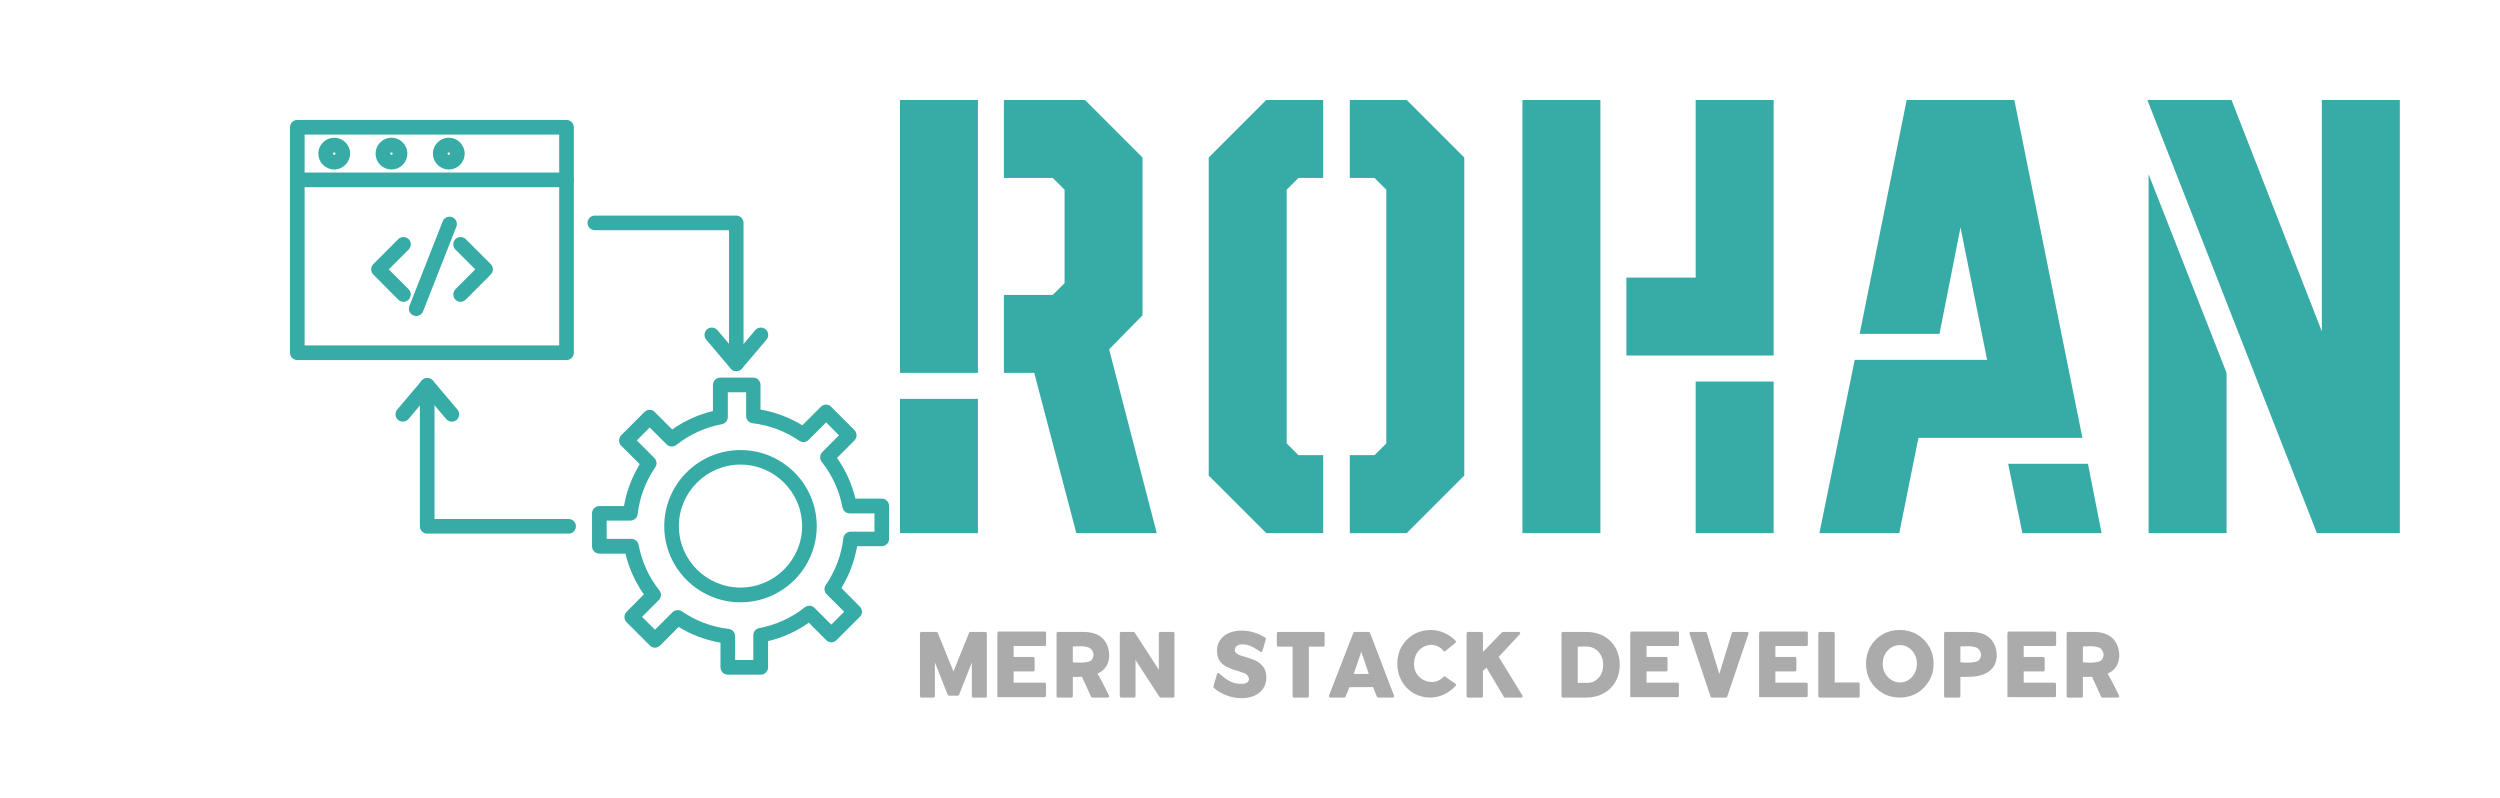 
        <svg xmlns="http://www.w3.org/2000/svg" xmlns:xlink="http://www.w3.org/1999/xlink" version="1.1" width="3260.87" 
        height="1041.243" viewBox="0 0 3260.87 1041.243">
			<rect fill="#ffffff" width="3260.87" height="1041.243"/>
			<g transform="scale(13.043) translate(10, 10)">
				<defs id="SvgjsDefs27689"></defs><g id="SvgjsG27690" featureKey="symbolFeature-0" transform="matrix(0.122,0,0,0.122,17.668,-1.555)" fill="#37aba6"><g xmlns="http://www.w3.org/2000/svg"><g><g><g><path d="M237.6,225.9H16.9c-3.3,0-6-2.7-6-6V35.1c0-3.3,2.7-6,6-6h220.7c3.3,0,6,2.7,6,6v184.8      C243.6,223.2,241,225.9,237.6,225.9z M22.9,213.9h208.7V41.1H22.9V213.9z"></path></g><g><path d="M237.6,84.2H16.9c-3.3,0-6-2.7-6-6s2.7-6,6-6h220.7c3.3,0,6,2.7,6,6S241,84.2,237.6,84.2z"></path></g><g><path d="M47.2,69.7c-7.2,0-13-5.8-13-13c0-7.2,5.8-13,13-13c7.2,0,13,5.8,13,13C60.1,63.9,54.3,69.7,47.2,69.7z M47.2,55.7      c-0.6,0-1,0.4-1,1c0,0.5,0.4,1,1,1c0.5,0,1-0.5,1-1C48.1,56.2,47.7,55.7,47.2,55.7z"></path></g><g><path d="M94.1,69.7c-7.2,0-13-5.8-13-13c0-7.2,5.8-13,13-13c7.2,0,13,5.8,13,13C107.1,63.9,101.3,69.7,94.1,69.7z M94.1,55.7      c-0.5,0-1,0.4-1,1c0,0.5,0.5,1,1,1c0.6,0,1-0.5,1-1C95.1,56.2,94.6,55.7,94.1,55.7z"></path></g><g><path d="M141.1,69.7c-7.2,0-13-5.8-13-13c0-7.2,5.8-13,13-13c7.2,0,13,5.8,13,13C154.1,63.9,148.2,69.7,141.1,69.7z M141.1,55.7      c-0.5,0-1,0.4-1,1c0,0.5,0.4,1,1,1c0.6,0,1-0.5,1-1C142.1,56.2,141.6,55.7,141.1,55.7z"></path></g><g><path d="M396.8,483.8h-27c-3.3,0-6-2.7-6-6v-20.2c-12.1-2.1-23.8-6.5-34.3-12.9l-15.2,15.2c-1.1,1.1-2.7,1.8-4.2,1.8      c0,0,0,0,0,0c-1.6,0-3.1-0.6-4.2-1.8l-19.1-19.1c-2.3-2.3-2.3-6.1,0-8.5L301,418c-7.1-10-12.2-21.4-15.1-33.4h-21.4      c-3.3,0-6-2.7-6-6v-27c0-3.3,2.7-6,6-6h20.2c2.1-12.2,6.5-23.8,12.9-34.3l-15.2-15.2c-2.3-2.3-2.3-6.1,0-8.5l19.1-19.1      c1.1-1.1,2.7-1.8,4.2-1.8c0,0,0,0,0,0c1.6,0,3.1,0.6,4.2,1.8l14.3,14.3c10.1-7.1,21.5-12.3,33.4-15.1v-21.4c0-3.3,2.7-6,6-6h27      c3.3,0,6,2.7,6,6v20.2c12.1,2.1,23.8,6.5,34.3,12.9l15.2-15.2c1.1-1.1,2.7-1.8,4.2-1.8c0,0,0,0,0,0c1.6,0,3.1,0.6,4.2,1.8      l19.1,19.1c2.3,2.3,2.3,6.1,0,8.5l-14.3,14.3c7.1,10,12.2,21.4,15.1,33.4H496c3.3,0,6,2.7,6,6v27c0,3.3-2.7,6-6,6h-20.2      c-2.1,12.1-6.5,23.8-12.9,34.3L478,428c1.1,1.1,1.8,2.7,1.8,4.2s-0.6,3.1-1.8,4.2l-19.1,19.1c-1.1,1.1-2.7,1.8-4.2,1.8      c0,0,0,0,0,0c-1.6,0-3.1-0.6-4.2-1.8l-14.3-14.3c-10,7.1-21.4,12.3-33.4,15.1v21.4C402.8,481.2,400.1,483.8,396.8,483.8z       M375.7,471.8h15v-20.3c0-2.9,2.1-5.4,4.9-5.9c13.6-2.5,26.5-8.4,37.3-17c2.4-1.9,5.8-1.7,8,0.5l13.7,13.7l10.6-10.6l-14.4-14.3      c-2.1-2-2.3-5.3-0.7-7.6c7.9-11.5,12.9-24.7,14.4-38.4c0.3-3,2.9-5.3,6-5.3H490v-15h-20.3c-2.9,0-5.4-2.1-5.9-4.9      c-2.5-13.6-8.4-26.5-17-37.3c-1.9-2.4-1.7-5.8,0.4-8l13.7-13.8L450.4,277L436,291.4c-2,2-5.3,2.3-7.6,0.7      c-11.3-7.8-24.6-12.8-38.3-14.4c-3-0.4-5.3-2.9-5.3-6l0-19.4h-15v20.3c0,2.9-2.1,5.4-4.9,5.9c-13.5,2.5-26.4,8.4-37.3,17      c-2.4,1.9-5.8,1.7-8-0.5l-13.8-13.8l-10.6,10.6l14.4,14.4c2.1,2.1,2.3,5.3,0.7,7.7c-7.8,11.3-12.8,24.5-14.4,38.3      c-0.3,3-2.9,5.3-6,5.3h-19.4v15h20.3c2.9,0,5.4,2.1,5.9,4.9c2.5,13.6,8.4,26.5,17,37.3c1.9,2.4,1.7,5.8-0.5,8l-13.7,13.7      l10.6,10.6l14.4-14.4c2-2,5.3-2.3,7.7-0.7c11.4,7.9,24.6,12.8,38.3,14.4c3,0.3,5.3,2.9,5.3,6V471.8z"></path></g><g><path d="M380.2,424.5c-34.4,0-62.5-28-62.5-62.4s28-62.4,62.5-62.4c34.5,0,62.5,28,62.5,62.4S414.7,424.5,380.2,424.5z       M380.2,311.6c-27.8,0-50.5,22.6-50.5,50.4c0,27.8,22.6,50.4,50.5,50.4c27.8,0,50.5-22.6,50.5-50.4      C430.7,334.3,408,311.6,380.2,311.6z"></path></g><g><path d="M103.9,178.2c-1.5,0-3.1-0.6-4.2-1.8l-20.5-20.6c-2.3-2.3-2.3-6.1,0-8.5l20.5-20.5c2.3-2.3,6.1-2.3,8.5,0s2.3,6.1,0,8.5      l-16.3,16.3l16.3,16.3c2.3,2.3,2.3,6.1,0,8.5C106.9,177.7,105.4,178.2,103.9,178.2z"></path></g><g><path d="M150.7,178.2c-1.5,0-3.1-0.6-4.2-1.8c-2.3-2.3-2.3-6.1,0-8.5l16.3-16.3l-16.3-16.3c-2.3-2.3-2.3-6.1,0-8.5      c2.3-2.3,6.1-2.3,8.5,0l20.5,20.5c2.3,2.3,2.3,6.1,0,8.5l-20.5,20.6C153.7,177.6,152.2,178.2,150.7,178.2z"></path></g><g><path d="M114.4,189.8c-0.7,0-1.5-0.1-2.2-0.4c-3.1-1.2-4.6-4.7-3.4-7.8l27.3-69.4c1.2-3.1,4.7-4.6,7.8-3.4      c3.1,1.2,4.6,4.7,3.4,7.8L120,186C119.1,188.3,116.8,189.8,114.4,189.8z"></path></g><g><path d="M376.8,235c-3.3,0-6-2.7-6-6V119.5H260.8c-3.3,0-6-2.7-6-6s2.7-6,6-6h115.9c3.3,0,6,2.7,6,6V229      C382.8,232.3,380.1,235,376.8,235z"></path></g><g><path d="M376.8,235c-1.8,0-3.4-0.8-4.6-2.1l-20.1-23.7c-2.1-2.5-1.8-6.3,0.7-8.5c2.5-2.1,6.3-1.8,8.5,0.7l15.5,18.3l15.5-18.3      c2.1-2.5,5.9-2.8,8.5-0.7c2.5,2.1,2.8,5.9,0.7,8.5l-20.1,23.7C380.2,234.2,378.5,235,376.8,235C376.8,235,376.8,235,376.8,235z"></path></g><g><path d="M239.4,368.2H123.4c-3.3,0-6-2.7-6-6V246.7c0-3.3,2.7-6,6-6s6,2.7,6,6v109.5h109.9c3.3,0,6,2.7,6,6      S242.7,368.2,239.4,368.2z"></path></g><g><path d="M143.6,276.4c-1.7,0-3.4-0.7-4.6-2.1L123.5,256l-15.5,18.3c-2.1,2.5-5.9,2.8-8.5,0.7c-2.5-2.1-2.8-5.9-0.7-8.5      l20.1-23.7c1.1-1.3,2.8-2.1,4.6-2.1c0,0,0,0,0,0c1.8,0,3.4,0.8,4.6,2.1l20.1,23.7c2.1,2.5,1.8,6.3-0.7,8.5      C146.3,276,144.9,276.4,143.6,276.4z"></path></g></g></g></g></g><g id="SvgjsG27691" featureKey="nameFeature-0" transform="matrix(1.547,0,0,1.547,77.525,-18.565)" fill="#37aba6"><path d="M13 40 l-2.72 -10.36 l-1.96 0 l0 -5.04 l3.16 0 l0.76 -0.76 l0 -6.04 l-0.76 -0.76 l-3.16 0 l0 -5.04 l5.24 0 l3.72 3.72 l0 10.2 l-2.16 2.2 l3.08 11.88 l-5.2 0 z M1.6 40 l0 -8.68 l5.04 0 l0 8.68 l-5.04 0 z M1.6 29.64 l0 -17.64 l5.04 0 l0 17.64 l-5.04 0 z M30.679 40 l0 -5.04 l1.6 0 l0.76 -0.76 l0 -16.4 l-0.76 -0.76 l-1.6 0 l0 -5.04 l3.68 0 l3.72 3.72 l0 20.56 l-3.72 3.72 l-3.68 0 z M25.279 40 l-3.72 -3.72 l0 -20.56 l3.72 -3.72 l3.68 0 l0 5.04 l-1.6 0 l-0.76 0.76 l0 16.4 l0.76 0.76 l1.6 0 l0 5.04 l-3.68 0 z M48.558 28.52 l0 -5.04 l4.48 0 l0 -11.48 l5.04 0 l0 16.52 l-9.52 0 z M41.838 40 l0 -28 l5.04 0 l0 28 l-5.04 0 z M53.038 40 l0 -9.8 l5.04 0 l0 9.8 l-5.04 0 z M61.037 40 l2.28 -11.2 l8.56 0 l-1.72 -8.56 l-1.36 6.88 l-5.16 0 l3.04 -15.12 l6.96 0 l4.4 21.84 l-10.6 0 l-1.24 6.16 l-5.16 0 z M74.157 40 l-0.92 -4.48 l5.16 0 l0.88 4.48 l-5.12 0 z M93.196 40 l-10.96 -28 l5.44 0 l5.84 14.96 l0 -14.96 l5.04 0 l0 28 l-5.36 0 z M82.316 40 l0 -23.2 l5.04 12.84 l0 10.36 l-5.04 0 z"></path></g><g id="SvgjsG27692" featureKey="sloganFeature-0" transform="matrix(0.525,0,0,0.525,81.475,49.26)" fill="#aaabaa"><path d="M1.26 20 c-0.14 0 -0.26 -0.12 -0.26 -0.26 l0 -11.98 c0 -0.14 0.12 -0.26 0.26 -0.26 l2.88 0 c0.1 0 0.2 0.06 0.24 0.14 l3 7.4 l2.98 -7.4 c0.04 -0.08 0.14 -0.14 0.24 -0.14 l2.88 0 c0.14 0 0.26 0.12 0.26 0.26 l0 11.98 c0 0.14 -0.12 0.26 -0.26 0.26 l-2.34 0 c-0.14 0 -0.26 -0.12 -0.26 -0.26 l0 -6.44 l-2.44 6.2 c-0.04 0.08 -0.14 0.14 -0.22 0.14 l-1.68 0 c-0.1 0 -0.2 -0.06 -0.24 -0.14 l-2.46 -6.2 l0 6.44 c0 0.14 -0.12 0.26 -0.26 0.26 l-2.32 0 z M15.74 20 l0 -11.98 c0 -0.5 0.1 -0.6 0.26 -0.6 l8.76 0 c0.14 0 0.26 0.1 0.26 0.24 l0 2.26 c0 0.14 -0.12 0.26 -0.26 0.26 l-5.92 0 l0 2.08 l3.74 0 c0.14 0 0.26 0.12 0.26 0.26 l0 2.24 c0 0.14 -0.12 0.26 -0.26 0.26 l-3.74 0 l0 2.14 l5.9 0 c0.14 0 0.26 0.12 0.26 0.26 l0 2.24 c0 0.14 -0.12 0.26 -0.26 0.26 l-8.74 0 c-0.16 0 -0.26 -0.12 -0.26 0.08 z M27.28 20 c-0.16 0 -0.26 -0.12 -0.26 -0.26 l0 -11.98 c0 -0.14 0.1 -0.26 0.26 -0.26 l4.88 0 c1.52 0 2.72 0.38 3.56 1.16 c1.24 1.12 1.66 3.24 1.06 4.8 c-0.22 0.56 -0.6 1.08 -1.08 1.46 c-0.28 0.22 -0.58 0.38 -0.88 0.54 c0.86 1.36 2.16 4.12 2.16 4.12 c0.02 0.04 0.06 0.1 0.06 0.16 c0 0.14 -0.12 0.26 -0.26 0.26 l-2.96 0 c-0.08 0 -0.18 -0.06 -0.22 -0.14 l-1.74 -3.82 c-0.62 0.04 -1.1 0.02 -1.74 0.02 l0 3.68 c0 0.14 -0.12 0.26 -0.26 0.26 l-2.58 0 z M30.12 13.28 c0 0 2.52 0.28 3.4 -0.3 c0.34 -0.22 0.54 -0.76 0.54 -1.16 c-0.02 -0.44 -0.24 -0.9 -0.6 -1.18 c-0.38 -0.32 -1.32 -0.42 -1.8 -0.42 l-1.54 0.04 l0 3.02 z M39.32 20 c-0.14 0 -0.26 -0.12 -0.26 -0.26 l0 -11.98 c0 -0.14 0.12 -0.26 0.26 -0.26 l2.36 0 c0.08 0 0.16 0.04 0.22 0.1 l4.6 7.1 l0 -6.94 c0 -0.14 0.12 -0.26 0.26 -0.26 l2.46 0 c0.14 0 0.26 0.12 0.26 0.26 l0 11.98 c0 0.14 -0.12 0.26 -0.26 0.26 l-2.36 0 c-0.08 0 -0.16 -0.04 -0.22 -0.1 l-4.58 -7.06 l0 6.9 c0 0.14 -0.12 0.26 -0.26 0.26 l-2.48 0 z M62.22 20.12 c-0.96 0 -1.92 -0.18 -2.84 -0.54 c-0.92 -0.34 -1.74 -0.84 -2.42 -1.44 c-0.08 -0.08 -0.1 -0.2 -0.06 -0.3 l0.7 -2.38 c0.04 -0.08 0.1 -0.14 0.18 -0.14 c0.08 -0.02 0.16 0 0.22 0.06 c1.06 1 2.26 1.9 3.76 1.98 c0.4 0.02 0.84 0.04 1.22 -0.08 c1.18 -0.38 0.68 -1.58 -0.2 -1.94 c-0.3 -0.12 -0.72 -0.26 -1.26 -0.42 c-0.8 -0.22 -1.46 -0.46 -1.96 -0.7 c-0.54 -0.24 -1 -0.62 -1.4 -1.12 c-0.38 -0.52 -0.58 -1.2 -0.58 -2.02 c0 -0.78 0.2 -1.46 0.6 -2.04 s0.96 -1.04 1.66 -1.34 s1.52 -0.46 2.44 -0.46 c0.82 0 1.62 0.12 2.42 0.38 c0.78 0.24 1.48 0.58 2.1 0.98 c0.1 0.08 0.14 0.2 0.08 0.32 l-0.66 2.24 c-0.02 0.08 -0.08 0.12 -0.16 0.14 c-0.06 0.02 -0.14 0.02 -0.2 -0.02 c-0.9 -0.56 -1.8 -1.24 -2.86 -1.38 c-0.7 -0.1 -1.76 -0.06 -2 0.78 c-0.3 1.08 1.28 1.36 2 1.58 c0.8 0.24 1.46 0.48 1.98 0.72 c0.54 0.26 1.02 0.66 1.4 1.16 c0.4 0.52 0.6 1.22 0.6 2.06 c0 0.82 -0.22 1.52 -0.64 2.12 c-0.4 0.6 -0.98 1.04 -1.7 1.36 c-0.72 0.28 -1.52 0.44 -2.42 0.44 z M72.22 20 c-0.14 0 -0.24 -0.12 -0.24 -0.26 l0 -9.44 l-2.74 0 c-0.14 0 -0.26 -0.1 -0.26 -0.24 l0 -2.3 c0 -0.14 0.12 -0.26 0.26 -0.26 l8.58 0 c0.16 0 0.26 0.12 0.26 0.26 l0 2.3 c0 0.14 -0.1 0.24 -0.26 0.24 l-2.74 0 l0 9.44 c0 0.14 -0.12 0.26 -0.26 0.26 l-2.6 0 z M79.14 20 c-0.08 0 -0.16 -0.04 -0.2 -0.12 c-0.06 -0.06 -0.06 -0.16 -0.04 -0.24 l4.66 -11.98 c0.04 -0.1 0.14 -0.16 0.24 -0.16 l2.68 0 c0.1 0 0.2 0.06 0.24 0.16 l4.58 11.98 c0.02 0.08 0.02 0.16 -0.04 0.24 c-0.04 0.08 -0.12 0.12 -0.2 0.12 l-2.78 0 c-0.1 0 -0.2 -0.06 -0.24 -0.16 l-0.74 -1.84 l-4.5 0.02 l-0.74 1.82 c-0.04 0.1 -0.14 0.16 -0.24 0.16 l-2.68 0 z M83.62 15.5 l2.88 0 l-1.44 -4.24 z M98.22 20 c-1.18 0 -2.26 -0.28 -3.22 -0.84 c-0.96 -0.58 -1.72 -1.36 -2.26 -2.34 s-0.82 -2.08 -0.82 -3.3 c0 -1.18 0.28 -2.28 0.84 -3.26 c0.56 -0.96 1.34 -1.74 2.3 -2.3 c0.98 -0.56 2.08 -0.84 3.24 -0.84 c0.88 0 1.74 0.2 2.58 0.56 c0.84 0.38 1.56 0.88 2.16 1.52 c0.08 0.1 0.08 0.24 0 0.34 l-1.9 1.56 c-0.06 0.06 -0.12 0.1 -0.2 0.1 s-0.16 -0.04 -0.2 -0.1 c-1.02 -1.24 -2.66 -1.5 -4.04 -0.64 c-1.2 0.74 -1.64 2.1 -1.58 3.46 c0.06 1.38 1.06 2.56 2.38 2.96 c1.2 0.36 2.38 0.08 3.24 -0.84 c0.06 -0.04 0.12 -0.08 0.2 -0.06 c0.08 0 0.14 0.02 0.18 0.08 l1.94 1.36 c0.08 0.1 0.08 0.24 0 0.34 c-0.64 0.68 -1.4 1.24 -2.24 1.64 c-0.86 0.4 -1.74 0.6 -2.6 0.6 z M105.38 20 c-0.14 0 -0.26 -0.12 -0.26 -0.26 l0 -11.98 c0 -0.14 0.12 -0.26 0.26 -0.26 l2.6 0 c0.14 0 0.26 0.12 0.26 0.26 l0 3.54 l3.62 -3.72 c0.06 -0.04 0.12 -0.08 0.2 -0.08 l3.02 0 c0.1 0 0.2 0.06 0.24 0.14 c0.04 0.1 0.02 0.2 -0.04 0.28 l-4.04 4.32 l4.5 7.34 c0.04 0.04 0.06 0.1 0.06 0.16 c0 0.14 -0.12 0.26 -0.26 0.26 l-3.12 0 c-0.08 0 -0.16 -0.04 -0.2 -0.12 l-3.3 -5.58 l-0.68 0.6 l0 4.84 c0 0.14 -0.12 0.26 -0.26 0.26 l-2.6 0 z  M123.46 20 c-0.16 0 -0.26 -0.12 -0.26 -0.26 l0 -11.98 c0 -0.14 0.1 -0.26 0.26 -0.26 l4.54 0 c1.2 0 2.3 0.26 3.26 0.8 c0.96 0.52 1.7 1.26 2.24 2.22 c0.52 0.94 0.8 2.02 0.8 3.22 c0 1.22 -0.28 2.3 -0.82 3.24 c-0.54 0.96 -1.3 1.7 -2.28 2.22 c-0.96 0.54 -2.08 0.8 -3.3 0.8 l-4.44 0 z M126.3 17.2 l1.76 0 c0.58 0 1.12 -0.14 1.58 -0.42 c0.46 -0.3 0.84 -0.7 1.1 -1.22 s0.4 -1.12 0.4 -1.8 c0 -0.66 -0.14 -1.28 -0.42 -1.8 c-0.28 -0.54 -0.66 -0.94 -1.14 -1.24 c-0.48 -0.28 -1.04 -0.44 -1.64 -0.44 l-1.64 0 l0 6.92 z M136.3 20 l0 -11.98 c0 -0.5 0.1 -0.6 0.26 -0.6 l8.76 0 c0.14 0 0.26 0.1 0.26 0.24 l0 2.26 c0 0.14 -0.12 0.26 -0.26 0.26 l-5.92 0 l0 2.08 l3.74 0 c0.14 0 0.26 0.12 0.26 0.26 l0 2.24 c0 0.14 -0.12 0.26 -0.26 0.26 l-3.74 0 l0 2.14 l5.9 0 c0.14 0 0.26 0.12 0.26 0.26 l0 2.24 c0 0.14 -0.12 0.26 -0.26 0.26 l-8.74 0 c-0.16 0 -0.26 -0.12 -0.26 0.08 z M151.84 20 c-0.1 0 -0.2 -0.06 -0.24 -0.16 l-4 -12 c-0.04 -0.08 -0.02 -0.16 0.02 -0.24 c0.06 -0.06 0.14 -0.1 0.22 -0.1 l2.8 0 c0.1 0 0.2 0.06 0.24 0.18 l2.38 7.82 l2.4 -7.82 c0.04 -0.12 0.14 -0.18 0.24 -0.18 l2.68 0 c0.08 0 0.16 0.04 0.22 0.1 c0.04 0.08 0.06 0.16 0.02 0.24 l-4.06 12 c-0.04 0.1 -0.12 0.16 -0.24 0.16 l-2.68 0 z M160.84 20 l0 -11.98 c0 -0.5 0.1 -0.6 0.26 -0.6 l8.76 0 c0.14 0 0.26 0.1 0.26 0.24 l0 2.26 c0 0.14 -0.12 0.26 -0.26 0.26 l-5.92 0 l0 2.08 l3.74 0 c0.14 0 0.26 0.12 0.26 0.26 l0 2.24 c0 0.14 -0.12 0.26 -0.26 0.26 l-3.74 0 l0 2.14 l5.9 0 c0.14 0 0.26 0.12 0.26 0.26 l0 2.24 c0 0.14 -0.12 0.26 -0.26 0.26 l-8.74 0 c-0.16 0 -0.26 -0.12 -0.26 0.08 z M172.38 20 c-0.14 0 -0.26 -0.12 -0.26 -0.26 l0 -11.98 c0 -0.14 0.12 -0.26 0.26 -0.26 l2.6 0 c0.14 0 0.26 0.12 0.26 0.26 l0 9.36 l4.5 0 c0.14 0 0.26 0.12 0.26 0.26 l0 2.36 c0 0.14 -0.12 0.26 -0.26 0.26 l-7.36 0 z M187.64 20 c-1.2 0 -2.3 -0.28 -3.26 -0.84 c-0.98 -0.56 -1.76 -1.36 -2.34 -2.32 c-0.56 -0.98 -0.84 -2.1 -0.84 -3.3 c0 -1.18 0.28 -2.28 0.84 -3.26 c0.58 -0.98 1.34 -1.76 2.32 -2.32 s2.08 -0.84 3.28 -0.84 c1.18 0 2.28 0.28 3.26 0.84 s1.76 1.34 2.32 2.32 c0.58 0.98 0.86 2.08 0.86 3.26 c0 1.2 -0.28 2.3 -0.86 3.28 c-0.56 0.98 -1.34 1.76 -2.32 2.34 c-0.98 0.56 -2.08 0.84 -3.26 0.84 z M187.68 17.12 c0.58 0 1.12 -0.16 1.6 -0.46 c0.5 -0.32 0.9 -0.74 1.18 -1.3 c0.3 -0.54 0.44 -1.16 0.44 -1.82 c0 -0.64 -0.14 -1.26 -0.44 -1.8 c-0.28 -0.54 -0.68 -0.96 -1.18 -1.28 c-0.48 -0.3 -1.02 -0.46 -1.6 -0.46 c-0.6 0 -1.14 0.16 -1.64 0.46 c-0.52 0.32 -0.92 0.74 -1.22 1.28 c-0.3 0.56 -0.44 1.16 -0.44 1.8 c0 0.66 0.14 1.28 0.44 1.82 c0.32 0.54 0.72 0.98 1.22 1.28 c0.5 0.32 1.04 0.48 1.64 0.48 z M196.32 20 c-0.14 0 -0.24 -0.12 -0.24 -0.26 l0 -11.98 c0 -0.14 0.1 -0.26 0.24 -0.26 l4.9 0 c1.52 0 2.72 0.38 3.56 1.16 c1.24 1.12 1.66 3.24 1.06 4.8 c-0.22 0.56 -0.6 1.08 -1.08 1.46 c-1.62 1.26 -3.64 1.14 -5.58 1.14 l0 3.68 c0 0.14 -0.12 0.26 -0.26 0.26 l-2.6 0 z M199.18 13.28 c0 0 2.52 0.28 3.4 -0.3 c0.34 -0.22 0.54 -0.76 0.54 -1.16 c-0.02 -0.44 -0.24 -0.9 -0.6 -1.18 c-0.38 -0.32 -1.32 -0.42 -1.8 -0.42 l-1.54 0.04 l0 3.02 z M208.14 20 l0 -11.98 c0 -0.5 0.1 -0.6 0.26 -0.6 l8.76 0 c0.14 0 0.26 0.1 0.26 0.24 l0 2.26 c0 0.14 -0.12 0.26 -0.26 0.26 l-5.92 0 l0 2.08 l3.74 0 c0.14 0 0.26 0.12 0.26 0.26 l0 2.24 c0 0.14 -0.12 0.26 -0.26 0.26 l-3.74 0 l0 2.14 l5.9 0 c0.14 0 0.26 0.12 0.26 0.26 l0 2.24 c0 0.14 -0.12 0.26 -0.26 0.26 l-8.74 0 c-0.16 0 -0.26 -0.12 -0.26 0.08 z M219.68 20 c-0.16 0 -0.26 -0.12 -0.26 -0.26 l0 -11.98 c0 -0.14 0.1 -0.26 0.26 -0.26 l4.88 0 c1.52 0 2.72 0.38 3.56 1.16 c1.24 1.12 1.66 3.24 1.06 4.8 c-0.22 0.56 -0.6 1.08 -1.08 1.46 c-0.28 0.22 -0.58 0.38 -0.88 0.54 c0.86 1.36 2.16 4.12 2.16 4.12 c0.02 0.04 0.06 0.1 0.06 0.16 c0 0.14 -0.12 0.26 -0.26 0.26 l-2.96 0 c-0.08 0 -0.18 -0.06 -0.22 -0.14 l-1.74 -3.82 c-0.62 0.04 -1.1 0.02 -1.74 0.02 l0 3.68 c0 0.14 -0.12 0.26 -0.26 0.26 l-2.58 0 z M222.52 13.28 c0 0 2.52 0.28 3.4 -0.3 c0.34 -0.22 0.54 -0.76 0.54 -1.16 c-0.02 -0.44 -0.24 -0.9 -0.6 -1.18 c-0.38 -0.32 -1.32 -0.42 -1.8 -0.42 l-1.54 0.04 l0 3.02 z"></path></g>
			</g>
		</svg>
	